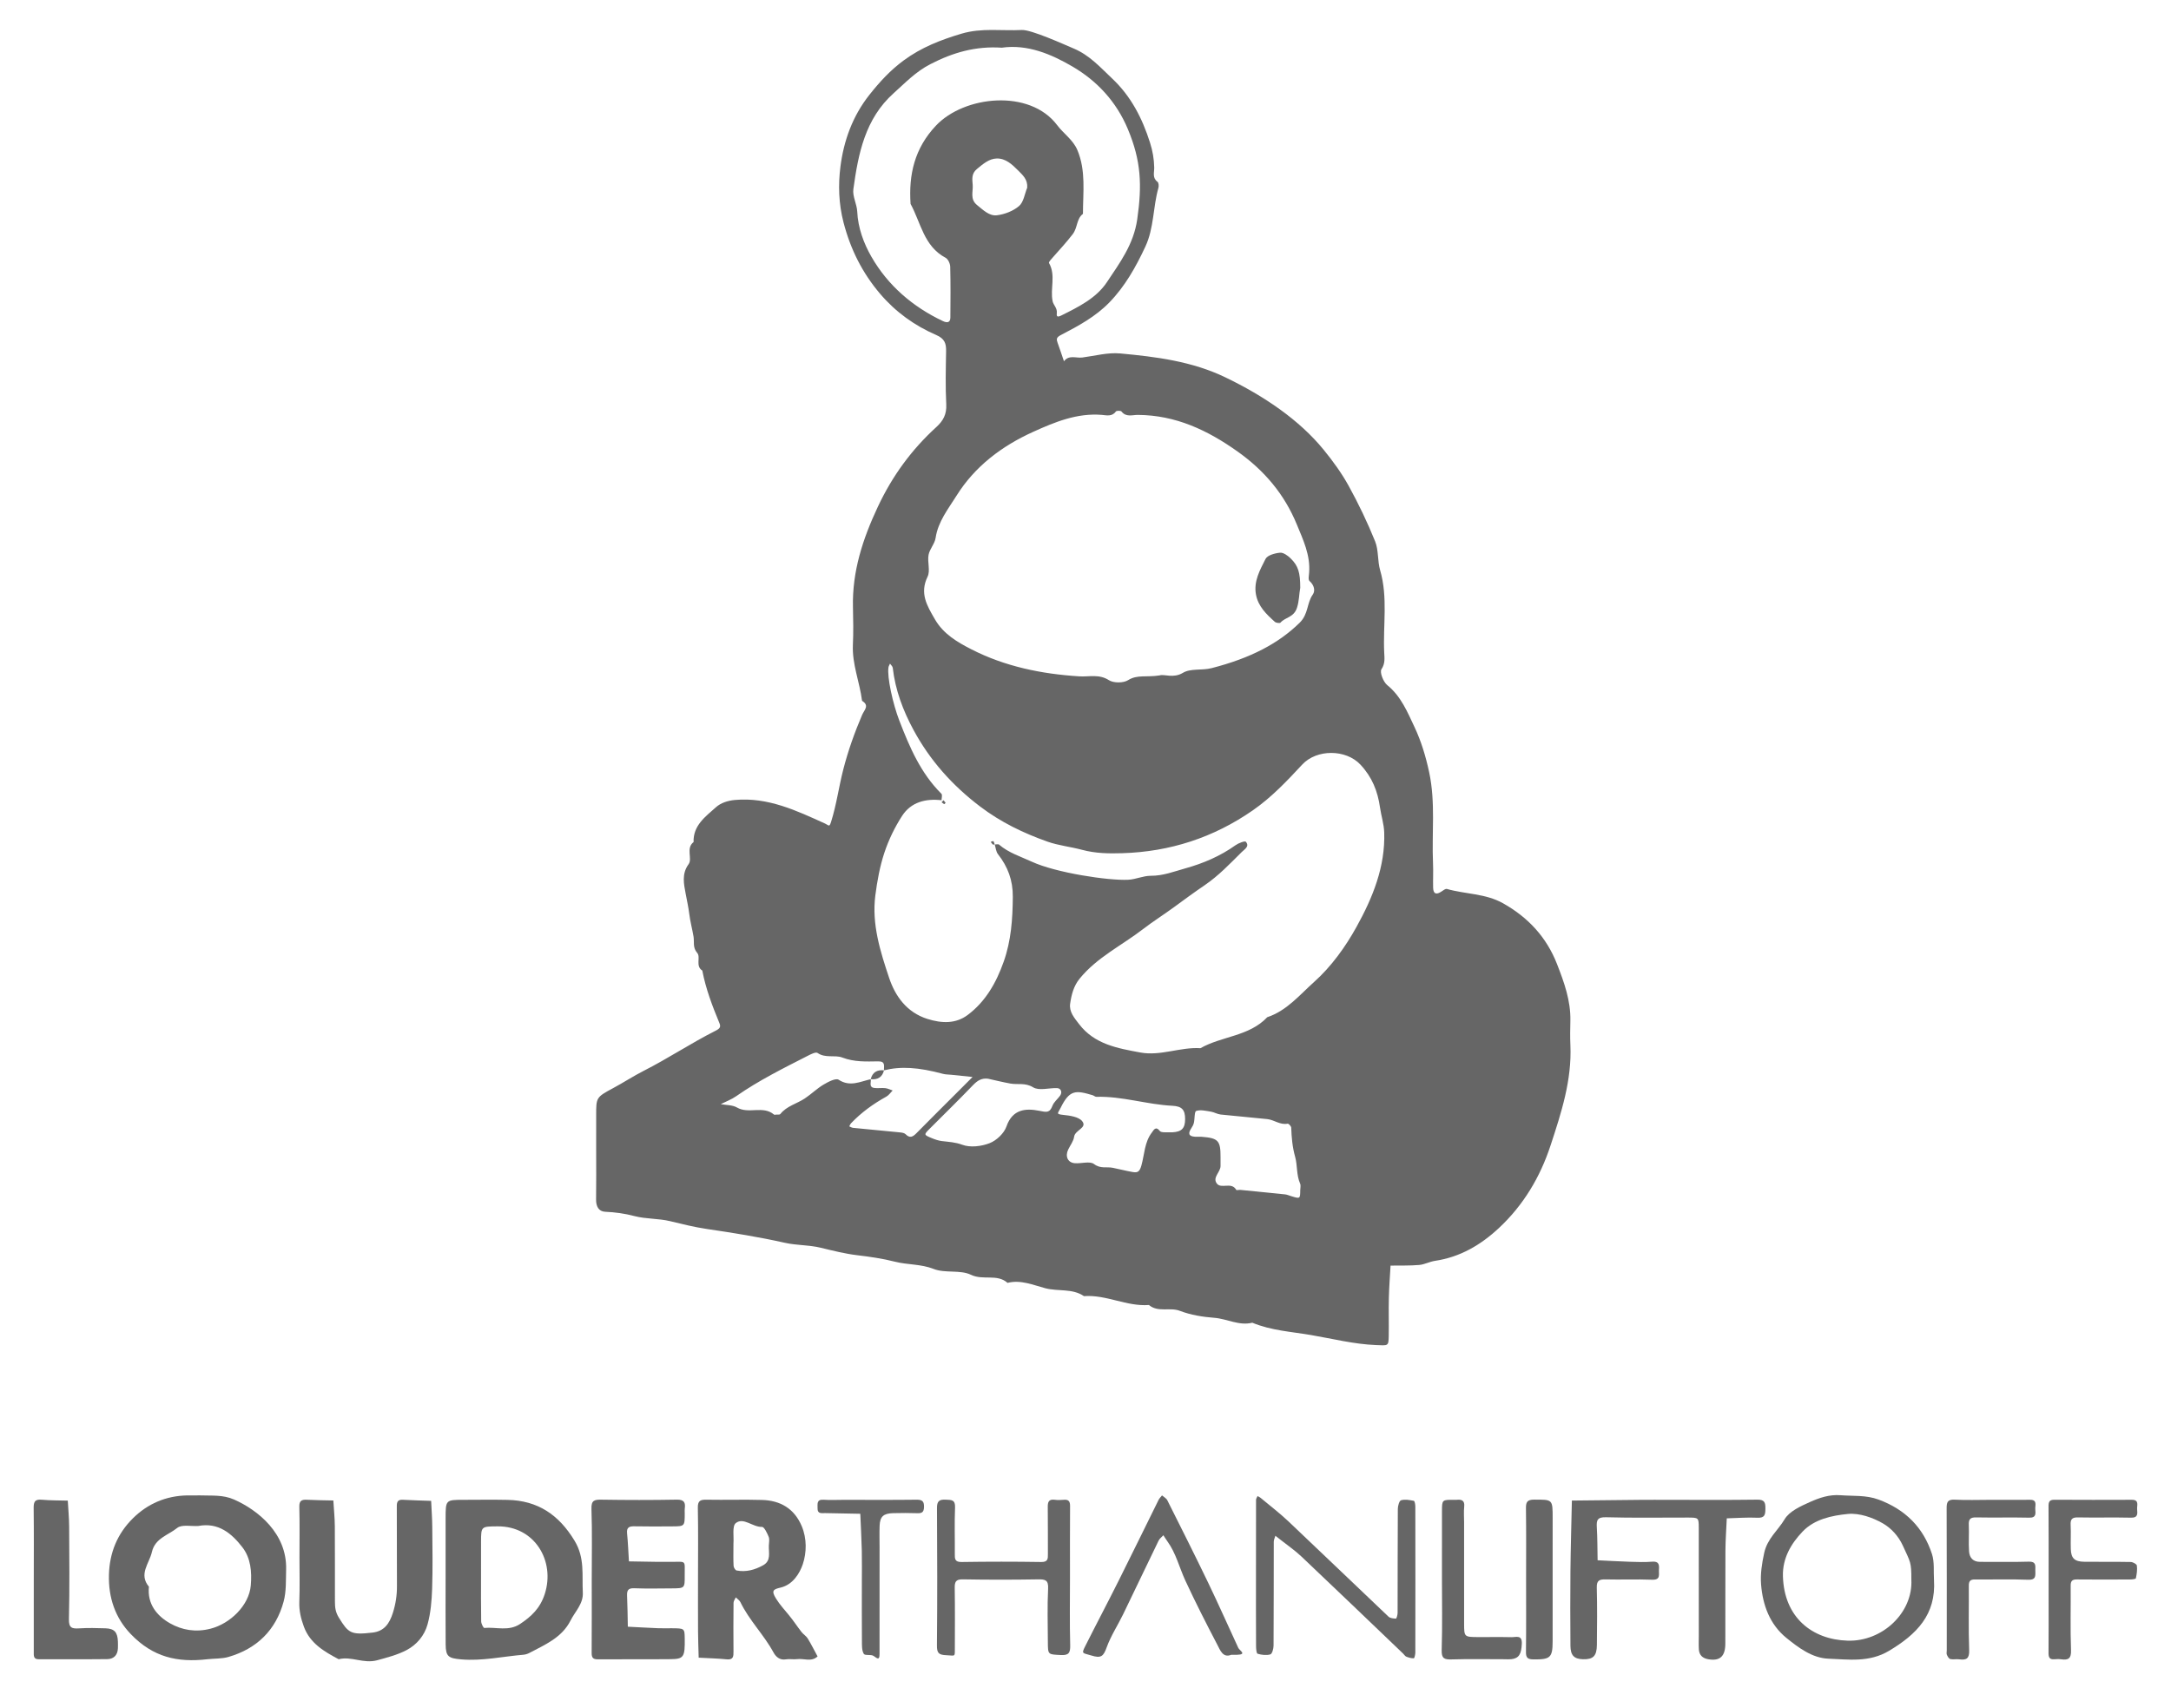 <?xml version="1.0" encoding="utf-8"?>
<!-- Generator: Adobe Illustrator 16.0.4, SVG Export Plug-In . SVG Version: 6.00 Build 0)  -->
<!DOCTYPE svg PUBLIC "-//W3C//DTD SVG 1.1//EN" "http://www.w3.org/Graphics/SVG/1.1/DTD/svg11.dtd">
<svg version="1.1" id="Layer_1" xmlns="http://www.w3.org/2000/svg" xmlns:xlink="http://www.w3.org/1999/xlink" x="0px" y="0px"
	 width="516px" height="406px" viewBox="0 0 516 406" enable-background="new 0 0 516 406" xml:space="preserve">
<g>
	<path fill="#666666" d="M141.696,273.535c0-2.807-0.003-5.613,0.001-8.419c0.006-4.208-0.036-4.292,4.012-6.46
		c2.459-1.315,4.816-2.871,7.252-4.106c5.837-2.96,11.271-6.595,17.093-9.534c1.042-0.525,1.315-0.906,0.948-1.795
		c-1.681-4.07-3.258-8.17-4.078-12.518c-1.705-1.076-0.329-3.182-1.208-4.194c-1.13-1.301-0.66-2.589-0.878-3.891
		c-0.301-1.792-0.792-3.558-1.01-5.358c-0.201-1.654-0.58-3.279-0.866-4.861c-0.385-2.135-1.021-4.641,0.7-6.983
		c0.973-1.325-0.716-3.791,1.188-5.26c-0.131-3.965,2.836-6.054,5.314-8.276c1.131-1.015,2.753-1.572,4.532-1.731
		c7.836-0.7,14.595,2.525,21.389,5.603c0.935,0.423,1.011,0.975,1.454-0.428c1.286-4.075,1.834-8.32,2.897-12.444
		c1.152-4.47,2.669-8.726,4.458-12.917c0.53-1.242,1.831-2.232,0.001-3.378c-0.56-4.464-2.396-8.706-2.18-13.315
		c0.139-2.976,0.084-5.964,0.015-8.944c-0.198-8.505,2.324-16.215,5.917-23.87c3.436-7.321,8.008-13.573,13.907-18.951
		c1.635-1.491,2.473-3.046,2.352-5.382c-0.218-4.198-0.111-8.417-0.039-12.625c0.032-1.874-0.332-3-2.377-3.885
		c-5.135-2.22-9.646-5.475-13.312-9.786c-4.223-4.968-7.025-10.549-8.687-16.945c-1.166-4.486-1.285-8.956-0.738-13.261
		c0.781-6.158,2.879-12.029,6.91-17.111c2.43-3.063,4.945-5.807,8.128-8.152c4.205-3.097,8.775-4.874,13.724-6.349
		c4.817-1.437,9.567-0.637,14.337-0.879c2.257-0.114,10.045,3.433,12.36,4.409c3.767,1.587,6.318,4.479,9.147,7.147
		c4.475,4.224,7.139,9.432,8.982,15.236c0.631,1.984,0.948,3.876,0.993,5.905c0.024,1.144-0.501,2.438,0.771,3.382
		c0.285,0.212,0.354,0.998,0.229,1.436c-1.308,4.595-1.026,9.521-3.103,13.972c-2.254,4.833-4.83,9.439-8.565,13.28
		c-3.282,3.376-7.402,5.605-11.523,7.743c-1.103,0.571-1.083,0.993-0.758,1.885c0.525,1.438,1,2.896,1.497,4.345
		c1.187-1.586,2.892-0.699,4.362-0.891c3.006-0.393,6.071-1.241,9.024-0.965c8.545,0.797,17.024,1.853,24.98,5.683
		c9.211,4.435,17.588,10.133,23.361,17.214c2.194,2.692,4.272,5.548,5.945,8.583c2.346,4.256,4.456,8.67,6.279,13.174
		c0.854,2.107,0.548,4.655,1.195,6.878c1.887,6.468,0.658,13.053,0.97,19.575c0.062,1.292,0.263,2.573-0.656,3.961
		c-0.458,0.693,0.434,3.008,1.376,3.77c3.296,2.662,4.825,6.457,6.497,10.001c1.573,3.335,2.662,6.957,3.463,10.684
		c1.553,7.23,0.601,14.467,0.921,21.688c0.088,1.926-0.026,3.859,0.027,5.789c0.043,1.539,0.808,1.688,1.983,0.898
		c0.399-0.27,0.945-0.706,1.296-0.607c4.41,1.252,9.171,1.064,13.323,3.396c5.979,3.357,10.359,8.066,12.861,14.499
		c1.688,4.333,3.258,8.677,3.155,13.43c-0.042,1.929-0.08,3.861,0.006,5.786c0.371,8.335-2.161,16.092-4.709,23.84
		c-2.479,7.543-6.438,14.195-12.274,19.641c-4.314,4.026-9.229,6.92-15.188,7.802c-1.282,0.188-2.503,0.877-3.781,0.983
		c-2.252,0.192-4.525,0.115-6.793,0.151c-0.14,2.571-0.343,5.146-0.402,7.719c-0.07,2.98,0.024,5.964-0.028,8.944
		c-0.047,2.542-0.111,2.34-3.039,2.225c-5.231-0.21-10.312-1.507-15.4-2.377c-4.649-0.794-9.521-1.076-13.988-2.936
		c-3.146,0.785-5.983-0.928-9.026-1.165c-2.744-0.216-5.567-0.65-8.224-1.668c-2.346-0.899-5.137,0.457-7.322-1.378
		c-5.299,0.404-10.143-2.508-15.44-2.104c-2.768-1.893-6.134-1.078-9.185-1.88c-2.813-0.737-5.831-2.075-8.977-1.276
		c-2.497-2.215-5.799-0.524-8.69-1.918c-2.581-1.244-6.159-0.315-8.883-1.394c-3.037-1.2-6.195-0.946-9.243-1.731
		c-2.822-0.727-5.94-1.177-8.948-1.533c-2.803-0.334-5.779-1.076-8.647-1.775c-2.758-0.671-5.707-0.544-8.481-1.167
		c-6.18-1.39-12.405-2.381-18.669-3.306c-2.826-0.415-5.777-1.147-8.645-1.842c-2.759-0.67-5.731-0.486-8.47-1.209
		c-2.318-0.611-4.578-0.922-6.951-1.024c-1.58-0.069-2.194-1.317-2.171-2.927C141.734,281.253,141.696,277.395,141.696,273.535z
		 M210.107,254.416c-0.07-0.95,0.443-2.157-1.359-2.132c-2.871,0.041-5.697,0.182-8.552-0.911c-1.774-0.68-4.009,0.225-5.887-1.09
		c-0.41-0.288-1.559,0.287-2.272,0.652c-5.818,2.976-11.682,5.869-17.063,9.631c-1.116,0.781-2.44,1.263-3.667,1.884
		c1.3,0.248,2.785,0.177,3.864,0.805c2.779,1.619,6.194-0.542,8.791,1.675c0.102,0.088,0.342,0.023,0.517,0.01
		c0.336-0.028,0.833,0.058,0.98-0.129c1.524-1.926,3.922-2.441,5.837-3.72c1.531-1.021,2.868-2.345,4.44-3.282
		c1.09-0.65,2.911-1.601,3.585-1.16c2.715,1.774,5.113,0.44,7.628-0.127c0.156,0.748-0.51,1.883,0.832,2.082
		c0.856,0.125,1.753-0.049,2.618,0.047c0.601,0.065,1.176,0.359,1.763,0.553c-0.495,0.495-0.91,1.135-1.499,1.461
		c-3.103,1.715-5.945,3.762-8.39,6.336c-0.189,0.2-0.284,0.488-0.422,0.736c0.3,0.121,0.592,0.318,0.901,0.351
		c3.702,0.37,7.408,0.704,11.109,1.077c0.477,0.048,1.078,0.128,1.376,0.434c1.014,1.034,1.729,0.625,2.573-0.232
		c3.189-3.242,6.423-6.443,9.639-9.66c1.235-1.236,2.47-2.477,3.705-3.712c-1.677-0.175-3.355-0.351-5.033-0.522
		c-0.67-0.07-1.366-0.05-2.009-0.223C218.297,253.682,214.098,253.417,210.107,254.416z M223.79,190.214
		c-3.813-0.438-7.273,0.444-9.403,3.754c-1.74,2.701-3.187,5.69-4.195,8.738c-1.077,3.26-1.702,6.713-2.144,10.13
		c-0.884,6.829,1.18,13.35,3.286,19.625c1.425,4.249,4.121,8.173,9.101,9.739c3.444,1.083,6.74,1.164,9.554-0.938
		c4.256-3.179,6.801-7.673,8.571-12.68c1.776-5.021,2.123-10.143,2.162-15.414c0.03-3.941-1.186-7.145-3.529-10.137
		c-0.469-0.599-0.525-1.521-0.772-2.293c0.352,0,0.833-0.151,1.034,0.023c2.284,1.968,5.132,2.835,7.792,4.066
		c5.656,2.618,18.192,4.532,22.921,4.289c1.797-0.093,3.568-0.955,5.352-0.943c2.916,0.017,5.545-1.022,8.238-1.774
		c4.251-1.185,8.289-2.908,11.922-5.506c0.697-0.498,2.211-1.067,2.426-0.815c0.957,1.12-0.295,1.777-0.975,2.451
		c-2.797,2.777-5.492,5.628-8.807,7.884c-2.467,1.679-4.891,3.453-7.295,5.222c-2.416,1.776-4.967,3.368-7.32,5.187
		c-5.061,3.908-10.982,6.723-15.12,11.822c-1.417,1.746-1.927,3.808-2.237,5.904c-0.291,1.973,1.01,3.422,2.126,4.885
		c3.67,4.805,9.158,5.743,14.558,6.743c4.817,0.894,9.472-1.329,14.282-1.022c5.093-2.892,11.572-2.791,15.882-7.366
		c4.647-1.535,7.754-5.359,11.157-8.4c4.046-3.616,7.422-8.302,10.068-13.086c3.82-6.903,6.861-14.293,6.571-22.484
		c-0.069-1.968-0.719-3.91-0.998-5.878c-0.55-3.872-1.869-7.225-4.668-10.204c-3.44-3.661-10.372-3.71-13.819,0.002
		c-3.623,3.902-7.291,7.789-11.746,10.881c-9.358,6.497-19.697,9.841-31.013,10.185c-3.194,0.097-6.351,0.067-9.607-0.812
		c-2.653-0.716-5.552-1.006-8.172-1.933c-5.715-2.021-11.077-4.6-16.034-8.362c-6.618-5.022-11.898-10.953-15.806-18.169
		c-2.5-4.619-4.342-9.502-4.945-14.784c-0.041-0.355-0.426-0.669-0.653-1.001c-0.125,0.298-0.317,0.587-0.366,0.897
		c-0.358,2.317,1.057,8.695,2.566,12.604c2.445,6.333,5.082,12.529,10.019,17.432C224.019,188.931,223.79,189.688,223.79,190.214z
		 M275.615,160.543c1.107-0.371,3.257,0.762,5.529-0.607c1.855-1.118,4.481-0.518,6.844-1.125
		c9.229-2.371,15.841-5.826,20.897-10.771c2.136-2.088,1.683-4.661,3.127-6.705c0.647-0.915,0.346-2.256-0.765-3.229
		c-0.354-0.31-0.146-1.333-0.094-2.022c0.312-4.14-1.414-7.745-2.926-11.417c-2.949-7.17-7.662-12.771-14.021-17.297
		c-7.196-5.124-14.772-8.691-23.76-8.748c-1.308-0.008-2.794,0.602-3.892-0.81c-0.179-0.229-1.177-0.223-1.338,0.002
		c-0.922,1.287-2.238,0.89-3.365,0.801c-5.873-0.465-11.084,1.682-16.237,4.011c-7.484,3.382-13.892,8.197-18.278,15.214
		c-1.961,3.137-4.381,6.127-4.966,10.043c-0.208,1.388-1.413,2.616-1.671,4.009c-0.312,1.691,0.457,3.751-0.23,5.173
		c-1.921,3.974-0.171,6.846,1.734,10.137c2.057,3.553,5.382,5.45,8.617,7.112c8.009,4.113,16.74,5.897,25.727,6.456
		c2.326,0.144,4.676-0.598,7.01,0.904c1.115,0.718,3.447,0.71,4.573-0.002C270.302,160.3,272.473,161.039,275.615,160.543z
		 M238.108,11.337c-6.213-0.412-11.594,1.13-16.998,3.923c-3.5,1.809-5.944,4.42-8.698,6.884
		c-6.804,6.085-8.425,14.401-9.587,22.827c-0.234,1.702,0.842,3.545,0.922,5.34c0.176,3.89,1.568,7.574,3.359,10.697
		c3.916,6.831,9.805,11.913,17.005,15.315c0.846,0.399,1.759,0.5,1.771-0.841c0.036-4.031,0.067-8.065-0.037-12.094
		c-0.02-0.732-0.506-1.801-1.096-2.113c-5.179-2.744-5.88-8.334-8.327-12.808c-0.473-6.992,0.948-13.197,6.009-18.583
		c6.75-7.182,22.336-8.791,28.84-0.128c1.517,2.022,3.767,3.469,4.798,5.915c2.071,4.915,1.325,10.072,1.324,15.165
		c-1.569,1.182-1.233,3.275-2.437,4.835c-1.458,1.889-3.048,3.623-4.621,5.394c-0.403,0.454-1.138,1.224-1.011,1.445
		c1.684,2.955,0.221,6.159,0.87,9.133c0.19,0.87,1.121,1.6,0.987,2.743c-0.091,0.779,0.039,1.116,1.072,0.604
		c4.084-2.033,8.31-4.116,10.838-7.922c3.041-4.577,6.343-8.943,7.203-14.926c1.172-8.156,0.935-13.898-2.228-21.455
		c-2.736-6.543-7.33-11.455-13.146-14.859C249.844,12.855,244.184,10.469,238.108,11.337z M277.079,269.15
		c0.876,0,1.228,0.017,1.577-0.004c2.22-0.117,3.021-0.959,3.021-3.16c-0.002-2.201-0.77-3.032-3.032-3.146
		c-6.067-0.301-11.935-2.303-18.061-2.13c-0.291,0.01-0.579-0.285-0.887-0.378c-4.042-1.208-5.488-1.336-7.633,3.051
		c-0.606,1.24-1.191,1.431,0.621,1.622c1.586,0.168,3.688,0.444,4.529,1.498c1.277,1.602-1.703,2.092-1.917,3.694
		c-0.142,1.067-0.935,2.047-1.42,3.073c-0.752,1.59-0.097,3.071,1.543,3.218c1.562,0.14,3.605-0.558,4.607,0.204
		c1.527,1.164,2.966,0.603,4.418,0.885c1.615,0.312,3.207,0.753,4.828,1.023c1.121,0.187,1.597-0.104,2.002-1.526
		c0.752-2.64,0.727-5.583,2.502-7.88c0.414-0.537,0.885-1.637,1.891-0.362C275.98,269.229,276.93,269.123,277.079,269.15z
		 M309.041,282.908c0-0.525,0.167-1.124-0.028-1.562c-0.909-2.056-0.621-4.351-1.183-6.357c-0.658-2.344-0.852-4.603-0.935-6.955
		c-0.012-0.34-0.621-0.98-0.848-0.936c-1.797,0.352-3.192-0.91-4.825-1.088c-3.699-0.402-7.41-0.689-11.109-1.092
		c-0.793-0.086-1.536-0.561-2.329-0.686c-1.16-0.182-2.446-0.508-3.472-0.162c-0.442,0.149-0.33,1.838-0.549,2.807
		c-0.104,0.463-0.351,0.914-0.617,1.312c-0.758,1.139-0.729,1.905,0.857,2.008c0.523,0.035,1.053-0.029,1.574,0.011
		c3.973,0.308,4.531,0.905,4.518,4.802c-0.002,0.7-0.012,1.401,0.002,2.102c0.029,1.494-1.986,2.74-0.889,4.199
		c1.041,1.387,3.494-0.475,4.609,1.504c0.086,0.149,0.668-0.01,1.016,0.022c3.529,0.345,7.062,0.688,10.588,1.062
		c0.477,0.051,0.938,0.262,1.403,0.404C309.019,284.979,309.019,284.98,309.041,282.908z M234.844,256.411
		c-1.551-0.207-2.573,0.474-3.621,1.567c-3.375,3.522-6.879,6.924-10.322,10.383c-1.35,1.354-1.346,1.393,0.633,2.199
		c0.746,0.305,1.535,0.575,2.329,0.672c1.639,0.199,3.185,0.257,4.864,0.881c1.891,0.703,4.525,0.382,6.489-0.385
		c1.636-0.639,3.43-2.334,3.996-3.965c1.438-4.146,4.602-4.363,7.795-3.729c1.72,0.341,2.472,0.562,3.145-1.204
		c0.341-0.895,1.224-1.573,1.805-2.391c0.594-0.834,0.209-1.775-0.752-1.799c-1.916-0.049-4.254,0.672-5.649-0.184
		c-1.891-1.158-3.638-0.578-5.417-0.898C238.362,257.238,236.608,256.798,234.844,256.411z M244.145,44.617
		c0.144-1.975-1.065-2.993-2.168-4.107c-1.432-1.446-2.977-2.886-5.071-2.836c-1.837,0.044-3.271,1.321-4.706,2.493
		c-1.354,1.108-1.115,2.456-1.01,3.774c0.129,1.624-0.703,3.405,1.044,4.809c1.443,1.161,2.897,2.64,4.7,2.422
		c1.848-0.223,3.883-1.008,5.277-2.201C243.3,48.039,243.532,46.105,244.145,44.617z"/>
	<path fill="#666666" d="M47.654,355.455c2.688,0.102,5.333-0.194,7.995,0.988c5.646,2.51,12.591,8.049,12.356,16.623
		c-0.069,2.557,0.062,5.215-0.595,7.637c-1.842,6.779-6.359,11.191-13.11,13.15c-1.596,0.463-3.353,0.354-5.032,0.547
		c-7.1,0.819-12.893-0.479-18.167-5.959c-3.715-3.859-5.35-8.672-5.208-14.112c0.137-5.252,1.995-9.755,5.666-13.399
		c3.533-3.508,7.898-5.38,12.943-5.472C45.553,355.438,46.604,355.455,47.654,355.455z M47.133,362.721
		c-1.711,0.11-3.934-0.408-5.023,0.473c-2.111,1.705-5.259,2.428-6.006,5.714c-0.623,2.739-3.2,5.256-0.709,8.252
		c-0.436,4.11,1.906,6.937,5.019,8.7c2.837,1.608,6.089,2.192,9.647,1.273c4.663-1.203,9.136-5.537,9.541-10.251
		c0.278-3.241,0.01-6.513-1.992-9.101C55.045,364.467,51.881,361.818,47.133,362.721z"/>
	<path fill="#666666" d="M105.911,374.619c0-4.546-0.003-9.092,0.001-13.639c0.004-4.463,0.007-4.467,4.227-4.474
		c3.497-0.005,6.996-0.062,10.491,0.013c7.173,0.154,12.176,3.506,15.934,9.711c2.469,4.078,1.742,8.166,1.959,12.322
		c0.14,2.668-1.83,4.488-2.92,6.65c-2.058,4.08-6.076,5.74-9.815,7.717c-0.423,0.223-0.922,0.371-1.398,0.41
		c-4.921,0.411-9.777,1.533-14.779,1.102c-3.006-0.262-3.662-0.656-3.687-3.552C105.878,385.461,105.911,380.04,105.911,374.619z
		 M114.331,374.382c0,3.675-0.032,7.347,0.035,11.019c0.01,0.549,0.529,1.574,0.737,1.556c2.835-0.261,5.784,0.869,8.513-0.944
		c2.722-1.809,4.778-3.757,5.868-7.143c2.497-7.754-2.331-16.114-11.188-16.057c-3.946,0.026-3.951-0.021-3.962,3.699
		C114.325,369.135,114.331,371.759,114.331,374.382z"/>
	<path fill="#666666" d="M165.903,375.188c0-5.601,0.072-11.201-0.042-16.801c-0.036-1.762,0.693-1.938,2.147-1.908
		c4.373,0.08,8.753-0.069,13.125,0.057c4.346,0.124,7.644,2.049,9.408,6.193c1.271,2.985,1.182,6.351,0.27,9.066
		c-0.721,2.146-2.347,4.871-5.266,5.566c-1.715,0.408-2.309,0.683-1.095,2.633c0.915,1.469,2.021,2.66,3.081,3.954
		c1.054,1.286,1.969,2.688,2.994,4c0.428,0.548,1.096,0.928,1.45,1.509c0.847,1.386,1.572,2.845,2.346,4.273
		c-1.474,1.385-3.267,0.422-4.897,0.645c-0.859,0.117-1.769-0.104-2.618,0.048c-1.492,0.265-2.423-0.651-2.965-1.646
		c-2.29-4.213-5.775-7.627-7.868-11.961c-0.215-0.447-0.722-0.754-1.093-1.125c-0.185,0.429-0.527,0.854-0.531,1.285
		c-0.042,3.85-0.045,7.701-0.012,11.551c0.01,1.152,0.006,2.056-1.605,1.895c-2.214-0.223-4.446-0.271-6.67-0.396
		c-0.052-2.077-0.138-4.155-0.149-6.234C165.887,383.59,165.903,379.391,165.903,375.188z M174.323,367.473
		c0,1.578-0.048,3.159,0.034,4.732c0.021,0.393,0.41,1.037,0.721,1.098c2.245,0.436,4.346-0.156,6.297-1.238
		c1.955-1.082,1.294-3.01,1.363-4.684c0.029-0.699,0.203-1.482-0.041-2.085c-0.362-0.892-1.064-2.369-1.576-2.351
		c-2.234,0.082-4.375-2.368-6.234-0.91c-0.912,0.714-0.422,3.218-0.562,4.91C174.311,367.121,174.323,367.297,174.323,367.473z"/>
	<path fill="#666666" d="M71.179,370.262c0-4.031,0.068-8.063-0.036-12.094c-0.038-1.491,0.582-1.744,1.839-1.678
		c2.079,0.111,4.164,0.121,6.245,0.172c0.124,2.052,0.338,4.104,0.354,6.156c0.048,5.959,0.007,11.918,0.025,17.877
		c0.003,1.341,0.112,2.496,0.943,3.834c2.259,3.639,2.801,4.146,8.016,3.531c2.716-0.32,3.985-2.084,4.806-4.666
		c0.682-2.146,0.992-4.22,0.977-6.43c-0.043-6.309,0.005-12.619-0.035-18.93c-0.007-1.076,0.256-1.605,1.428-1.541
		c2.242,0.124,4.488,0.177,6.732,0.259c0.093,2.063,0.25,4.13,0.267,6.194c0.04,4.908,0.133,9.82-0.034,14.722
		c-0.097,2.843-0.338,5.759-1.097,8.479c-0.726,2.604-2.543,4.812-5.004,6.094c-2.161,1.127-4.542,1.734-6.925,2.391
		c-3.299,0.906-6.144-1.015-9.184-0.236c-3.453-1.838-6.81-3.769-8.271-7.744c-0.699-1.9-1.159-3.801-1.083-5.877
		C71.273,377.275,71.179,373.768,71.179,370.262z"/>
	<path fill="#666666" d="M396.643,356.507c7.005,0,14.01,0.06,21.013-0.041c1.733-0.024,1.96,0.656,1.942,2.13
		c-0.015,1.418-0.114,2.252-1.908,2.166c-2.417-0.115-4.85,0.084-7.273,0.146c-0.111,2.58-0.304,5.16-0.319,7.74
		c-0.044,7.354,0.005,14.707-0.023,22.062c-0.015,3.04-1.311,4.166-4.062,3.688c-1.341-0.233-2.154-0.979-2.232-2.358
		c-0.062-1.048-0.013-2.101-0.013-3.151c0-8.58,0.011-17.158-0.008-25.738c-0.004-2.397-0.042-2.422-2.595-2.428
		c-6.479-0.017-12.961,0.111-19.436-0.074c-2.107-0.061-2.3,0.724-2.197,2.412c0.157,2.599,0.133,5.207,0.186,7.812
		c2.575,0.123,5.15,0.276,7.728,0.358c1.75,0.056,3.512,0.121,5.25-0.022c1.602-0.132,1.688,0.731,1.604,1.896
		c-0.081,1.116,0.48,2.475-1.643,2.39c-3.671-0.148-7.354,0.022-11.028-0.072c-1.499-0.039-2.152,0.246-2.107,1.952
		c0.12,4.549,0.078,9.104,0.026,13.654c-0.03,2.621-0.911,3.443-3.321,3.369c-2.09-0.064-2.948-0.91-2.965-3.198
		c-0.042-5.953-0.061-11.907-0.001-17.859c0.057-5.555,0.225-11.106,0.343-16.662c5.404-0.057,10.811-0.12,16.215-0.167
		C392.091,356.49,394.366,356.507,396.643,356.507z"/>
	<path fill="#666666" d="M140.644,375.521c0-5.609,0.125-11.225-0.065-16.828c-0.071-2.077,0.682-2.25,2.397-2.223
		c5.959,0.096,11.921,0.104,17.88-0.006c1.753-0.033,2.097,0.682,1.897,2.145c-0.047,0.344-0.007,0.699-0.007,1.051
		c0,3.125,0,3.141-2.93,3.158c-2.98,0.019-5.961,0.047-8.94-0.017c-1.245-0.026-1.985,0.164-1.833,1.675
		c0.222,2.213,0.301,4.439,0.442,6.66c2.089,0.035,4.178,0.077,6.267,0.104c1.227,0.015,2.455-0.006,3.682,0.005
		c3.826,0.03,3.281-0.547,3.306,3.306c0.02,2.977-0.004,2.987-3.08,3.004c-2.98,0.016-5.963,0.088-8.939-0.031
		c-1.5-0.061-1.731,0.592-1.675,1.844c0.11,2.43,0.123,4.863,0.175,7.296c2.403,0.122,4.807,0.261,7.211,0.36
		c1.05,0.043,2.104,0.002,3.155,0.008c3.122,0.021,3.122,0.023,3.158,2.408c0.067,4.408-0.211,4.908-3.33,4.94
		c-5.785,0.062-11.57-0.004-17.354,0.036c-1.162,0.009-1.445-0.456-1.437-1.54C140.666,387.091,140.644,381.307,140.644,375.521z"/>
	<path fill="#666666" d="M459.67,375.576c0.519,8.232-4.138,12.904-10.679,16.816c-4.716,2.82-9.609,2.055-14.434,1.873
		c-3.803-0.144-7.07-2.582-9.975-4.941c-3.934-3.195-5.618-7.776-6.011-12.695c-0.197-2.469,0.188-4.95,0.741-7.497
		c0.744-3.429,3.284-5.362,4.847-7.997c1.135-1.915,3.82-3.117,6.048-4.117c2.232-1.002,4.614-1.812,7.241-1.606
		c3.03,0.237,6.036-0.077,9.048,1.034c6.352,2.349,10.639,6.615,12.699,12.967C459.814,371.316,459.537,373.514,459.67,375.576z
		 M454.285,375.454c0.011-4.161-0.193-4.067-2.027-8.071c-1.074-2.345-2.824-4.166-4.711-5.26c-2.449-1.418-5.645-2.527-8.368-2.256
		c-3.778,0.375-7.92,1.225-10.742,4.185c-2.755,2.888-4.79,6.339-4.673,10.607c0.272,9.825,6.954,15.071,15.394,15.325
		C447.398,390.234,454.71,383.336,454.285,375.454z"/>
	<path fill="#666666" d="M298.518,373.865c0-5.785-0.006-11.569,0.016-17.354c0.001-0.301,0.23-0.6,0.354-0.899
		c0.248,0.144,0.523,0.255,0.739,0.435c2.217,1.851,4.521,3.61,6.617,5.591c7.954,7.516,15.832,15.113,23.778,22.639
		c0.397,0.377,1.169,0.442,1.771,0.461c0.122,0.004,0.386-0.871,0.387-1.342c0.023-8.237-0.002-16.478,0.052-24.717
		c0.005-0.726,0.332-1.941,0.765-2.068c0.93-0.274,2.041-0.065,3.042,0.131c0.204,0.039,0.354,0.891,0.354,1.365
		c0.021,11.57,0.021,23.141,0,34.709c-0.001,0.477-0.216,1.351-0.354,1.355c-0.593,0.021-1.217-0.16-1.784-0.382
		c-0.299-0.118-0.501-0.478-0.754-0.722c-8.035-7.686-16.049-15.394-24.126-23.034c-1.585-1.501-3.409-2.747-5.123-4.109
		c-0.37-0.294-0.743-0.584-1.115-0.876c-0.136,0.471-0.388,0.939-0.389,1.41c-0.022,8.238,0.002,16.479-0.052,24.717
		c-0.004,0.727-0.332,1.941-0.764,2.068c-0.931,0.273-2.07,0.133-3.029-0.154c-0.289-0.087-0.364-1.216-0.367-1.867
		C298.505,385.436,298.518,379.65,298.518,373.865z"/>
	<path fill="#666666" d="M254.312,374.773c0,5.437-0.092,10.873,0.05,16.305c0.049,1.874-0.391,2.424-2.304,2.318
		c-2.969-0.162-2.993-0.016-3.004-3.135c-0.015-4.209-0.154-8.424,0.06-12.621c0.106-2.076-0.673-2.256-2.394-2.228
		c-5.959,0.099-11.923,0.104-17.882-0.004c-1.753-0.033-1.943,0.678-1.92,2.144c0.078,4.907,0.037,9.816,0.026,14.727
		c-0.003,1.59-0.011,1.238-1.962,1.166c-1.89-0.072-2.31-0.51-2.293-2.37c0.1-10.868,0.084-21.74,0.012-32.609
		c-0.01-1.647,0.52-2.073,2.071-1.999c1.328,0.062,2.3-0.033,2.221,1.854c-0.152,3.677-0.025,7.363-0.056,11.045
		c-0.01,1.144-0.021,1.941,1.598,1.918c6.31-0.098,12.623-0.1,18.934,0c1.625,0.025,1.603-0.784,1.593-1.924
		c-0.03-3.682,0.027-7.362-0.032-11.045c-0.021-1.25,0.181-2.029,1.679-1.823c0.689,0.096,1.405,0.067,2.101,0.006
		c1.101-0.101,1.529,0.301,1.521,1.448C254.29,363.555,254.312,369.165,254.312,374.773z"/>
	<path fill="#666666" d="M8.03,375.387c0-5.591,0.042-11.183-0.028-16.771c-0.018-1.44,0.125-2.303,1.901-2.137
		c2.058,0.19,4.138,0.154,6.208,0.217c0.113,2.052,0.312,4.101,0.323,6.15c0.04,7.338,0.12,14.68-0.051,22.012
		c-0.048,2.088,0.7,2.31,2.399,2.203c2.088-0.129,4.193-0.088,6.287-0.015c2.132,0.074,2.883,0.942,2.955,3.192
		c0.017,0.524,0.021,1.051-0.001,1.572c-0.067,1.614-0.989,2.543-2.529,2.562c-5.416,0.063-10.832,0.008-16.248,0.036
		c-1.33,0.007-1.221-0.846-1.22-1.725C8.034,386.918,8.03,381.152,8.03,375.387z"/>
	<path fill="#666666" d="M292.631,393.344c-1.963,0.797-2.615-1.084-3.312-2.416c-2.631-5.035-5.217-10.103-7.601-15.259
		c-1.427-3.089-2.208-6.472-4.247-9.285c-0.341-0.47-0.64-0.971-0.957-1.457c-0.384,0.421-0.894,0.779-1.132,1.271
		c-2.837,5.836-5.612,11.702-8.448,17.538c-1.279,2.631-2.918,5.117-3.904,7.849c-0.764,2.116-1.312,2.659-3.688,1.908
		c-1.955-0.619-2.372-0.283-1.445-2.13c2.625-5.229,5.363-10.401,7.982-15.633c3.2-6.385,6.321-12.811,9.493-19.209
		c0.194-0.395,0.541-0.713,0.815-1.065c0.426,0.377,1.018,0.673,1.254,1.146c3.277,6.528,6.562,13.057,9.731,19.639
		c2.46,5.111,4.755,10.303,7.142,15.449c0.311,0.672,2.168,1.576-0.332,1.653C293.633,393.354,293.282,393.344,292.631,393.344z"/>
	<path fill="#666666" d="M486.912,374.925c0-5.612,0.021-11.226-0.02-16.838c-0.007-1.037,0.16-1.604,1.378-1.599
		c6.141,0.039,12.277,0.033,18.417,0.01c1.803-0.008,1.206,1.295,1.258,2.202c0.056,1.003,0.313,2.089-1.433,2.049
		c-4.207-0.099-8.42,0.022-12.627-0.062c-1.407-0.03-1.805,0.445-1.737,1.785c0.098,1.924-0.028,3.859,0.039,5.785
		c0.078,2.156,0.909,2.941,3.189,2.971c3.683,0.051,7.367-0.021,11.049,0.054c0.519,0.01,1.414,0.495,1.461,0.85
		c0.131,0.99-0.019,2.043-0.239,3.03c-0.043,0.191-0.911,0.275-1.399,0.277c-4.21,0.021-8.42,0.041-12.629-0.006
		c-1.142-0.014-1.475,0.408-1.464,1.514c0.044,5.086-0.112,10.178,0.083,15.257c0.08,2.063-0.661,2.455-2.393,2.205
		c-0.517-0.074-1.055-0.05-1.577-0.004c-1.221,0.106-1.387-0.556-1.376-1.591c0.043-4.56,0.02-9.119,0.02-13.681
		C486.912,377.73,486.912,376.328,486.912,374.925z"/>
	<path fill="#666666" d="M473.007,356.507c3.157,0,6.314,0.025,9.471-0.009c1.804-0.02,1.212,1.291,1.262,2.199
		c0.053,1.001,0.317,2.092-1.43,2.051c-4.208-0.098-8.42,0.023-12.628-0.062c-1.401-0.028-1.802,0.439-1.739,1.783
		c0.097,2.102-0.086,4.217,0.062,6.311c0.106,1.476,0.944,2.479,2.638,2.47c3.858-0.022,7.721,0.076,11.574-0.046
		c1.684-0.053,1.57,0.89,1.538,1.968c-0.035,1.163,0.372,2.413-1.713,2.33c-4.204-0.166-8.418-0.021-12.627-0.067
		c-1.14-0.014-1.478,0.403-1.468,1.51c0.045,5.088-0.11,10.179,0.084,15.258c0.078,2.058-0.651,2.449-2.391,2.212
		c-0.688-0.095-1.429,0.099-2.091-0.062c-0.344-0.084-0.646-0.621-0.819-1.018c-0.131-0.294-0.025-0.689-0.025-1.041
		c0-11.227,0.021-22.451-0.028-33.678c-0.007-1.452,0.143-2.242,1.913-2.147C467.389,356.617,470.2,356.507,473.007,356.507z"/>
	<path fill="#666666" d="M342.721,374.889c0-5.246-0.011-10.49,0.006-15.736c0.009-2.674,0.029-2.674,2.903-2.646
		c0.175,0.002,0.353,0.017,0.524-0.002c1.205-0.123,2.02,0.088,1.854,1.632c-0.128,1.211-0.024,2.444-0.024,3.67
		c0,8.043-0.008,16.084,0.003,24.129c0.006,3.172,0.021,3.181,3.399,3.195c2.622,0.014,5.246-0.039,7.867,0.023
		c1.049,0.025,2.546-0.643,2.45,1.551c-0.106,2.443-0.659,3.482-2.516,3.684c-0.52,0.057-1.049,0.008-1.572,0.008
		c-4.196,0-8.396-0.086-12.588,0.041c-1.761,0.055-2.432-0.221-2.369-2.24C342.835,386.432,342.721,380.658,342.721,374.889z"/>
	<path fill="#666666" d="M362.719,375.357c0-5.596,0.046-11.191-0.031-16.787c-0.021-1.494,0.25-2.11,1.948-2.111
		c4.389-0.002,4.396-0.098,4.396,4.352c0.004,9.793,0.015,19.586-0.005,29.379c-0.01,3.855-0.582,4.287-4.58,4.244
		c-1.358-0.017-1.774-0.396-1.758-1.764C362.759,386.898,362.719,381.129,362.719,375.357z"/>
	<path fill="#666666" d="M204.845,375.979c0-2.457,0.047-4.912-0.012-7.367c-0.072-2.932-0.235-5.86-0.359-8.791
		c-2.785-0.051-5.57-0.098-8.354-0.159c-0.815-0.019-1.838,0.26-1.802-1.136c0.025-1.008-0.297-2.168,1.451-2.041
		c1.57,0.113,3.155,0.022,4.734,0.022c5.788,0,11.576,0.044,17.364-0.03c1.403-0.019,1.792,0.444,1.749,1.785
		c-0.039,1.166-0.495,1.461-1.572,1.424c-1.926-0.069-3.858-0.06-5.787-0.011c-2.281,0.058-3.105,0.817-3.189,2.976
		c-0.068,1.75-0.013,3.507-0.013,5.262c0,8.419,0.008,16.837-0.007,25.256c-0.003,1.512-0.492,1.102-1.398,0.452
		c-0.604-0.435-2.05-0.033-2.336-0.493c-0.483-0.777-0.444-1.939-0.452-2.941C204.825,385.448,204.845,380.713,204.845,375.979z"/>
	<path fill="#666666" d="M235.95,200.739c-0.162-0.208-0.324-0.415-0.485-0.624c0.221-0.065,0.587-0.24,0.637-0.174
		c0.167,0.22,0.22,0.525,0.318,0.797C236.264,200.739,236.107,200.739,235.95,200.739z"/>
	<path fill="#666666" d="M224.756,190.827c-0.122,0.121-0.294,0.345-0.333,0.324c-0.229-0.124-0.426-0.305-0.633-0.467
		c0.156-0.157,0.312-0.313,0.47-0.47C224.425,190.418,224.592,190.623,224.756,190.827z"/>
	<path fill="#666666" d="M309.041,139.713c-0.288,1.492-0.229,3.068-0.779,4.762c-0.752,2.318-2.781,2.216-3.912,3.516
		c-0.172,0.198-1.058,0.081-1.35-0.183c-1.999-1.802-3.964-3.652-4.484-6.49c-0.582-3.172,0.963-5.851,2.274-8.458
		c0.444-0.881,2.224-1.367,3.442-1.483c0.799-0.075,1.839,0.688,2.512,1.342C308.581,134.502,309.037,136.109,309.041,139.713z"/>
	<path fill="#666666" d="M206.95,256.521c0.412-1.662,1.524-2.274,3.157-2.104C209.695,256.078,208.583,256.689,206.95,256.521z"/>
</g>
</svg>
